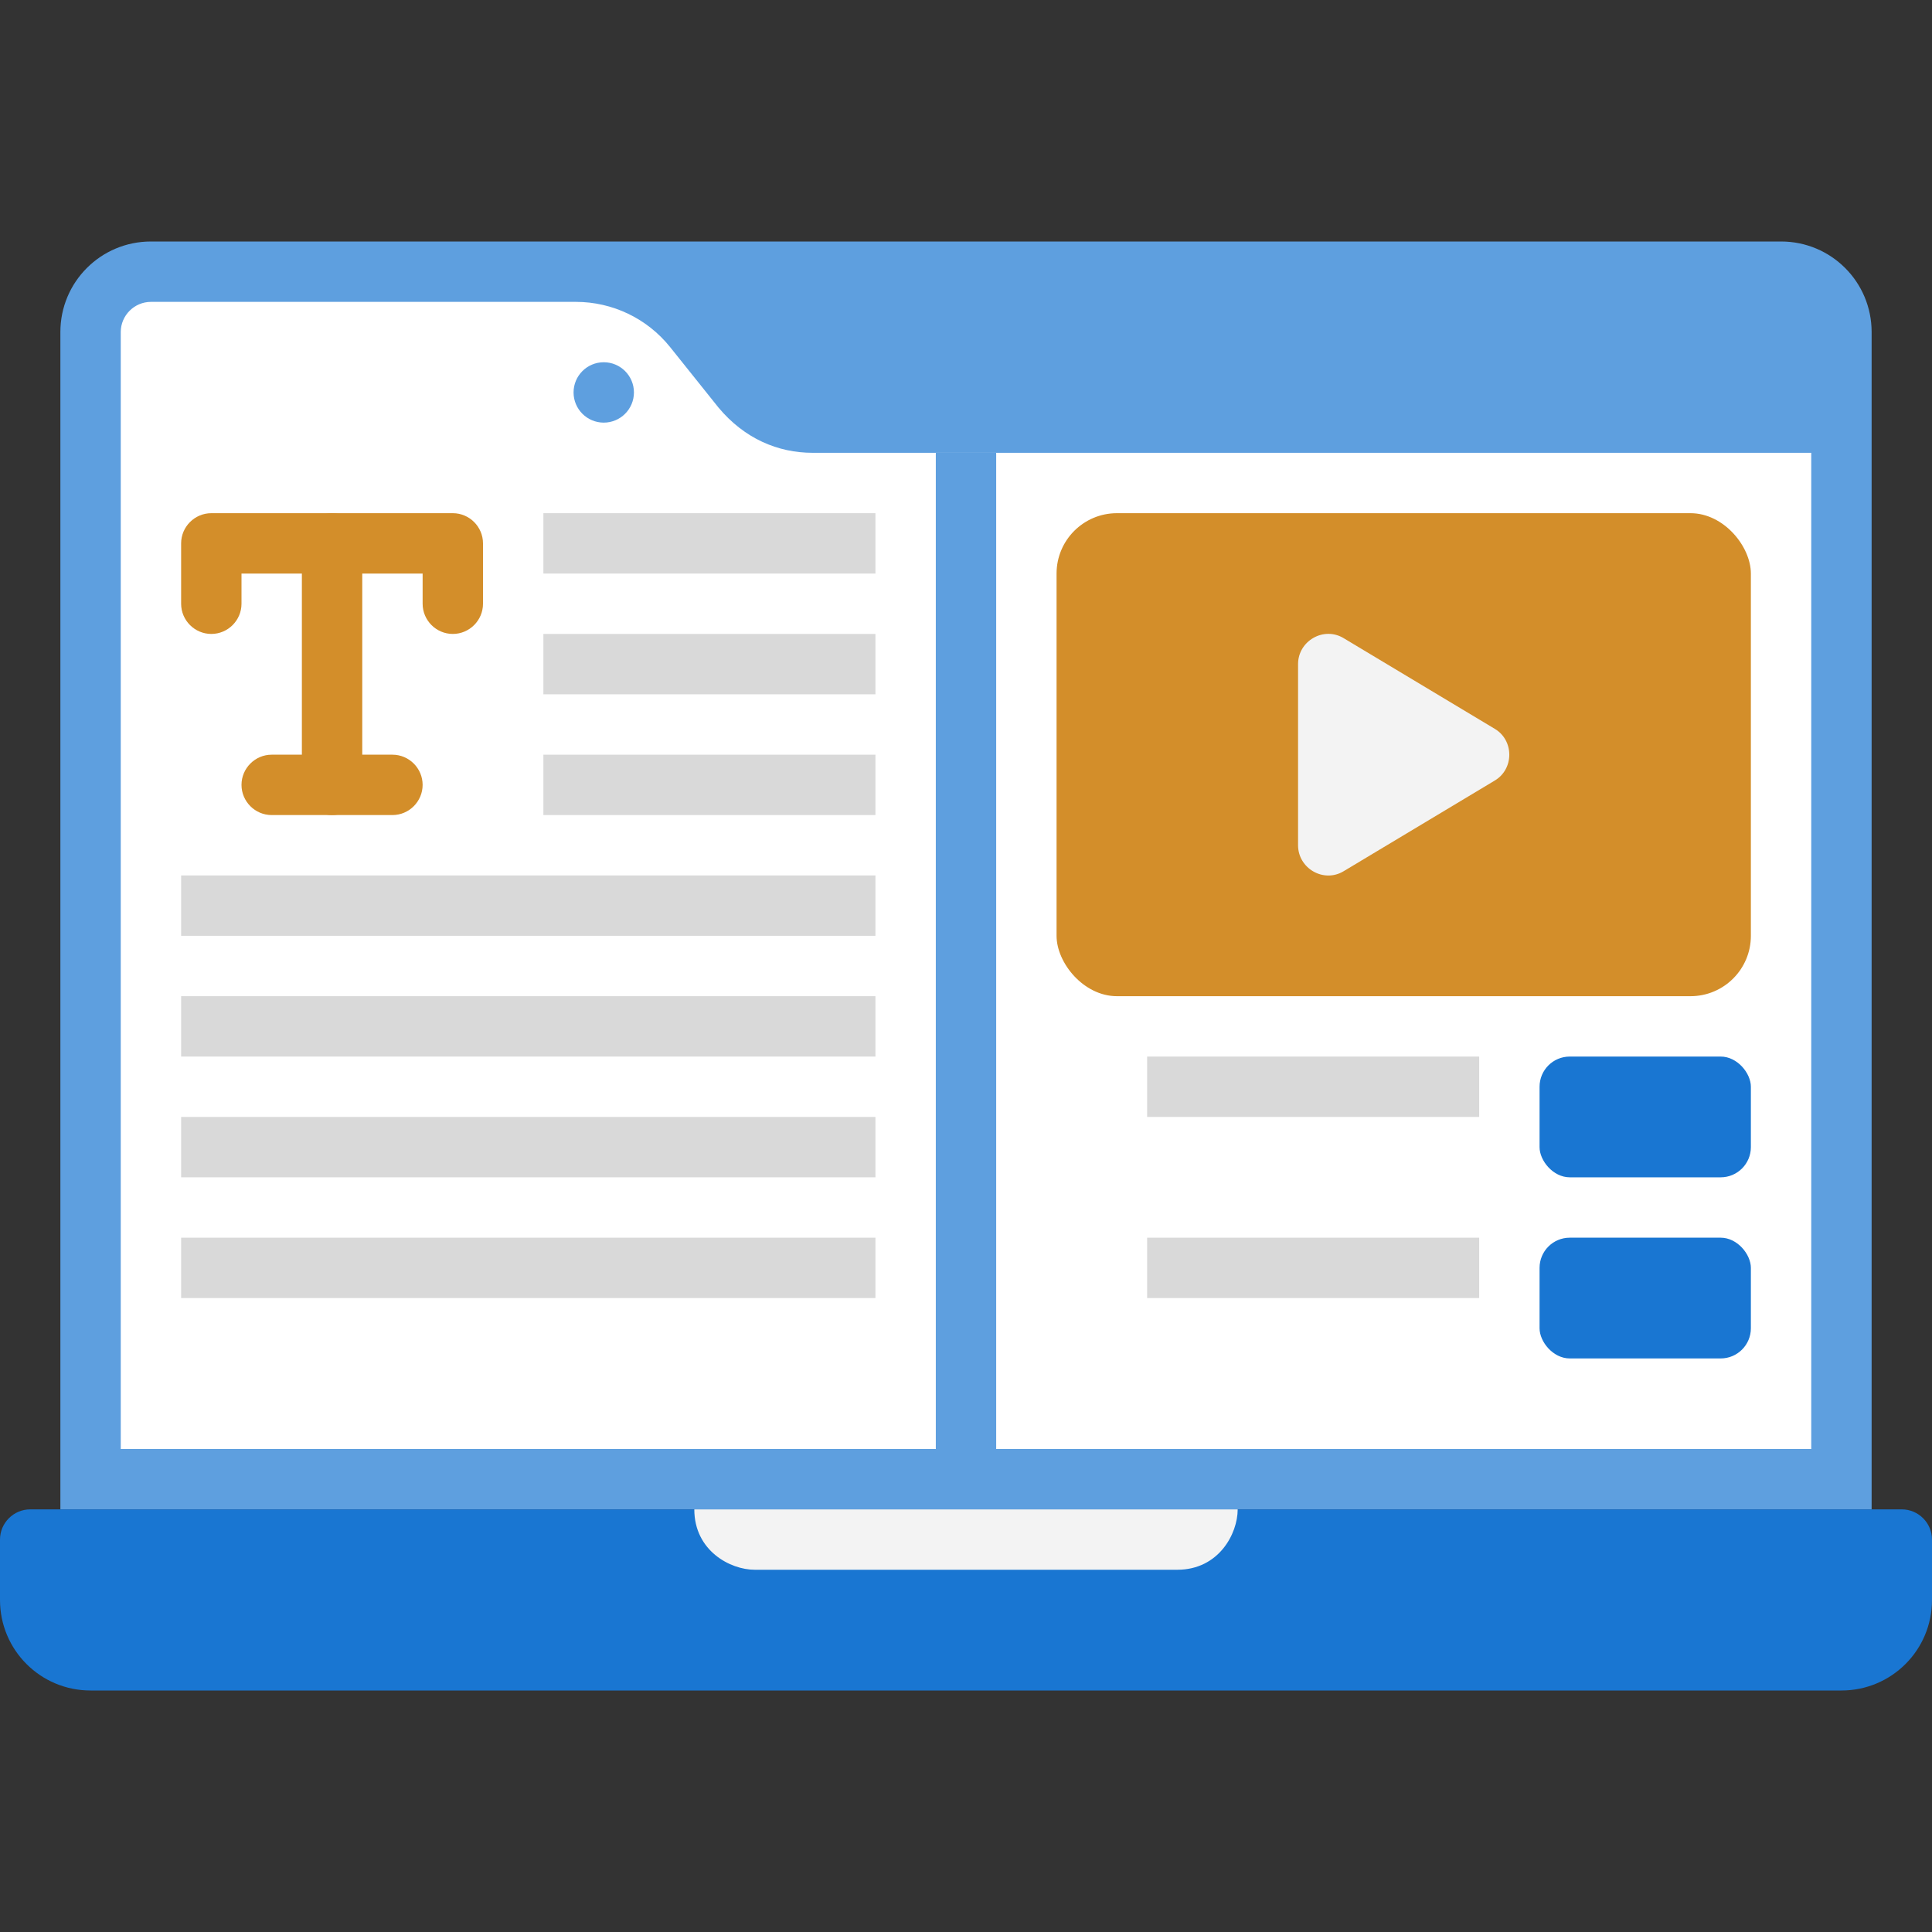 <svg xmlns="http://www.w3.org/2000/svg" viewBox="0 0 64 64" xmlns:v="https://vecta.io/nano"><rect x="0" y="0" width="64" height="64" fill="#333333" stroke="none"/><path d="M62,11V50H2V11c0-1.66,1.34-3,3-3H59c1.66,0,3,1.34,3,3Z" fill="#5e9fdf"/><path d="M1 50h62c.55 0 1 .45 1 1v2c0 1.66-1.34 3-3 3H3c-1.66 0-3-1.34-3-3v-2c0-.55.45-1 1-1z" fill="#1976d2"/><path d="M60 11v4H20l-4-5h43c.55 0 1 .45 1 1z" fill="#5e9fdf"/><path d="M60 15v33H4V11c0-.55.45-1 1-1h14.08c1.21 0 2.36.55 3.12 1.5l1.6 2c.86 1.03 1.97 1.5 3.12 1.5H60z" fill="#fff"/><path d="M39 52H25c-.81 0-2-.63-2-2h18c0 .81-.63 2-2 2z" fill="#f3f3f3"/><path d="M31 15h2v33h-2z" fill="#5e9fdf"/><g fill="#d38e2a"><path d="M15 21c-.55 0-1-.45-1-1v-1H8v1c0 .55-.45 1-1 1s-1-.45-1-1v-2c0-.55.45-1 1-1h8c.55 0 1 .45 1 1v2c0 .55-.45 1-1 1z"/><path d="M11 27c-.55 0-1-.45-1-1v-8c0-.55.45-1 1-1s1 .45 1 1v8c0 .55-.45 1-1 1z"/><path d="M13 27H9c-.55 0-1-.45-1-1s.45-1 1-1h4c.55 0 1 .45 1 1s-.45 1-1 1z"/></g><path d="M18 17h11v2H18zm0 4h11v2H18zm0 4h11v2H18zM6 29h23v2H6zm0 4h23v2H6zm0 4h23v2H6zm0 4h23v2H6z" fill="#d9d9d9"/><circle cx="20" cy="13" r="1" fill="#5e9fdf"/><rect x="35" y="17" width="23" height="16" rx="2" fill="#d38e2a"/><path d="M49.51 25.86l-5 3c-.66.4-1.51-.09-1.51-.86v-6c0-.77.85-1.26 1.51-.86l5 3c.65.38.65 1.34 0 1.72z" fill="#f3f3f3"/><g fill="#1976d2"><rect x="51" y="35" width="7" height="4" rx="1"/><rect x="51" y="41" width="7" height="4" rx="1"/></g><path d="M38 35h11v2H38zm0 6h11v2H38z" fill="#d9d9d9"/></svg>